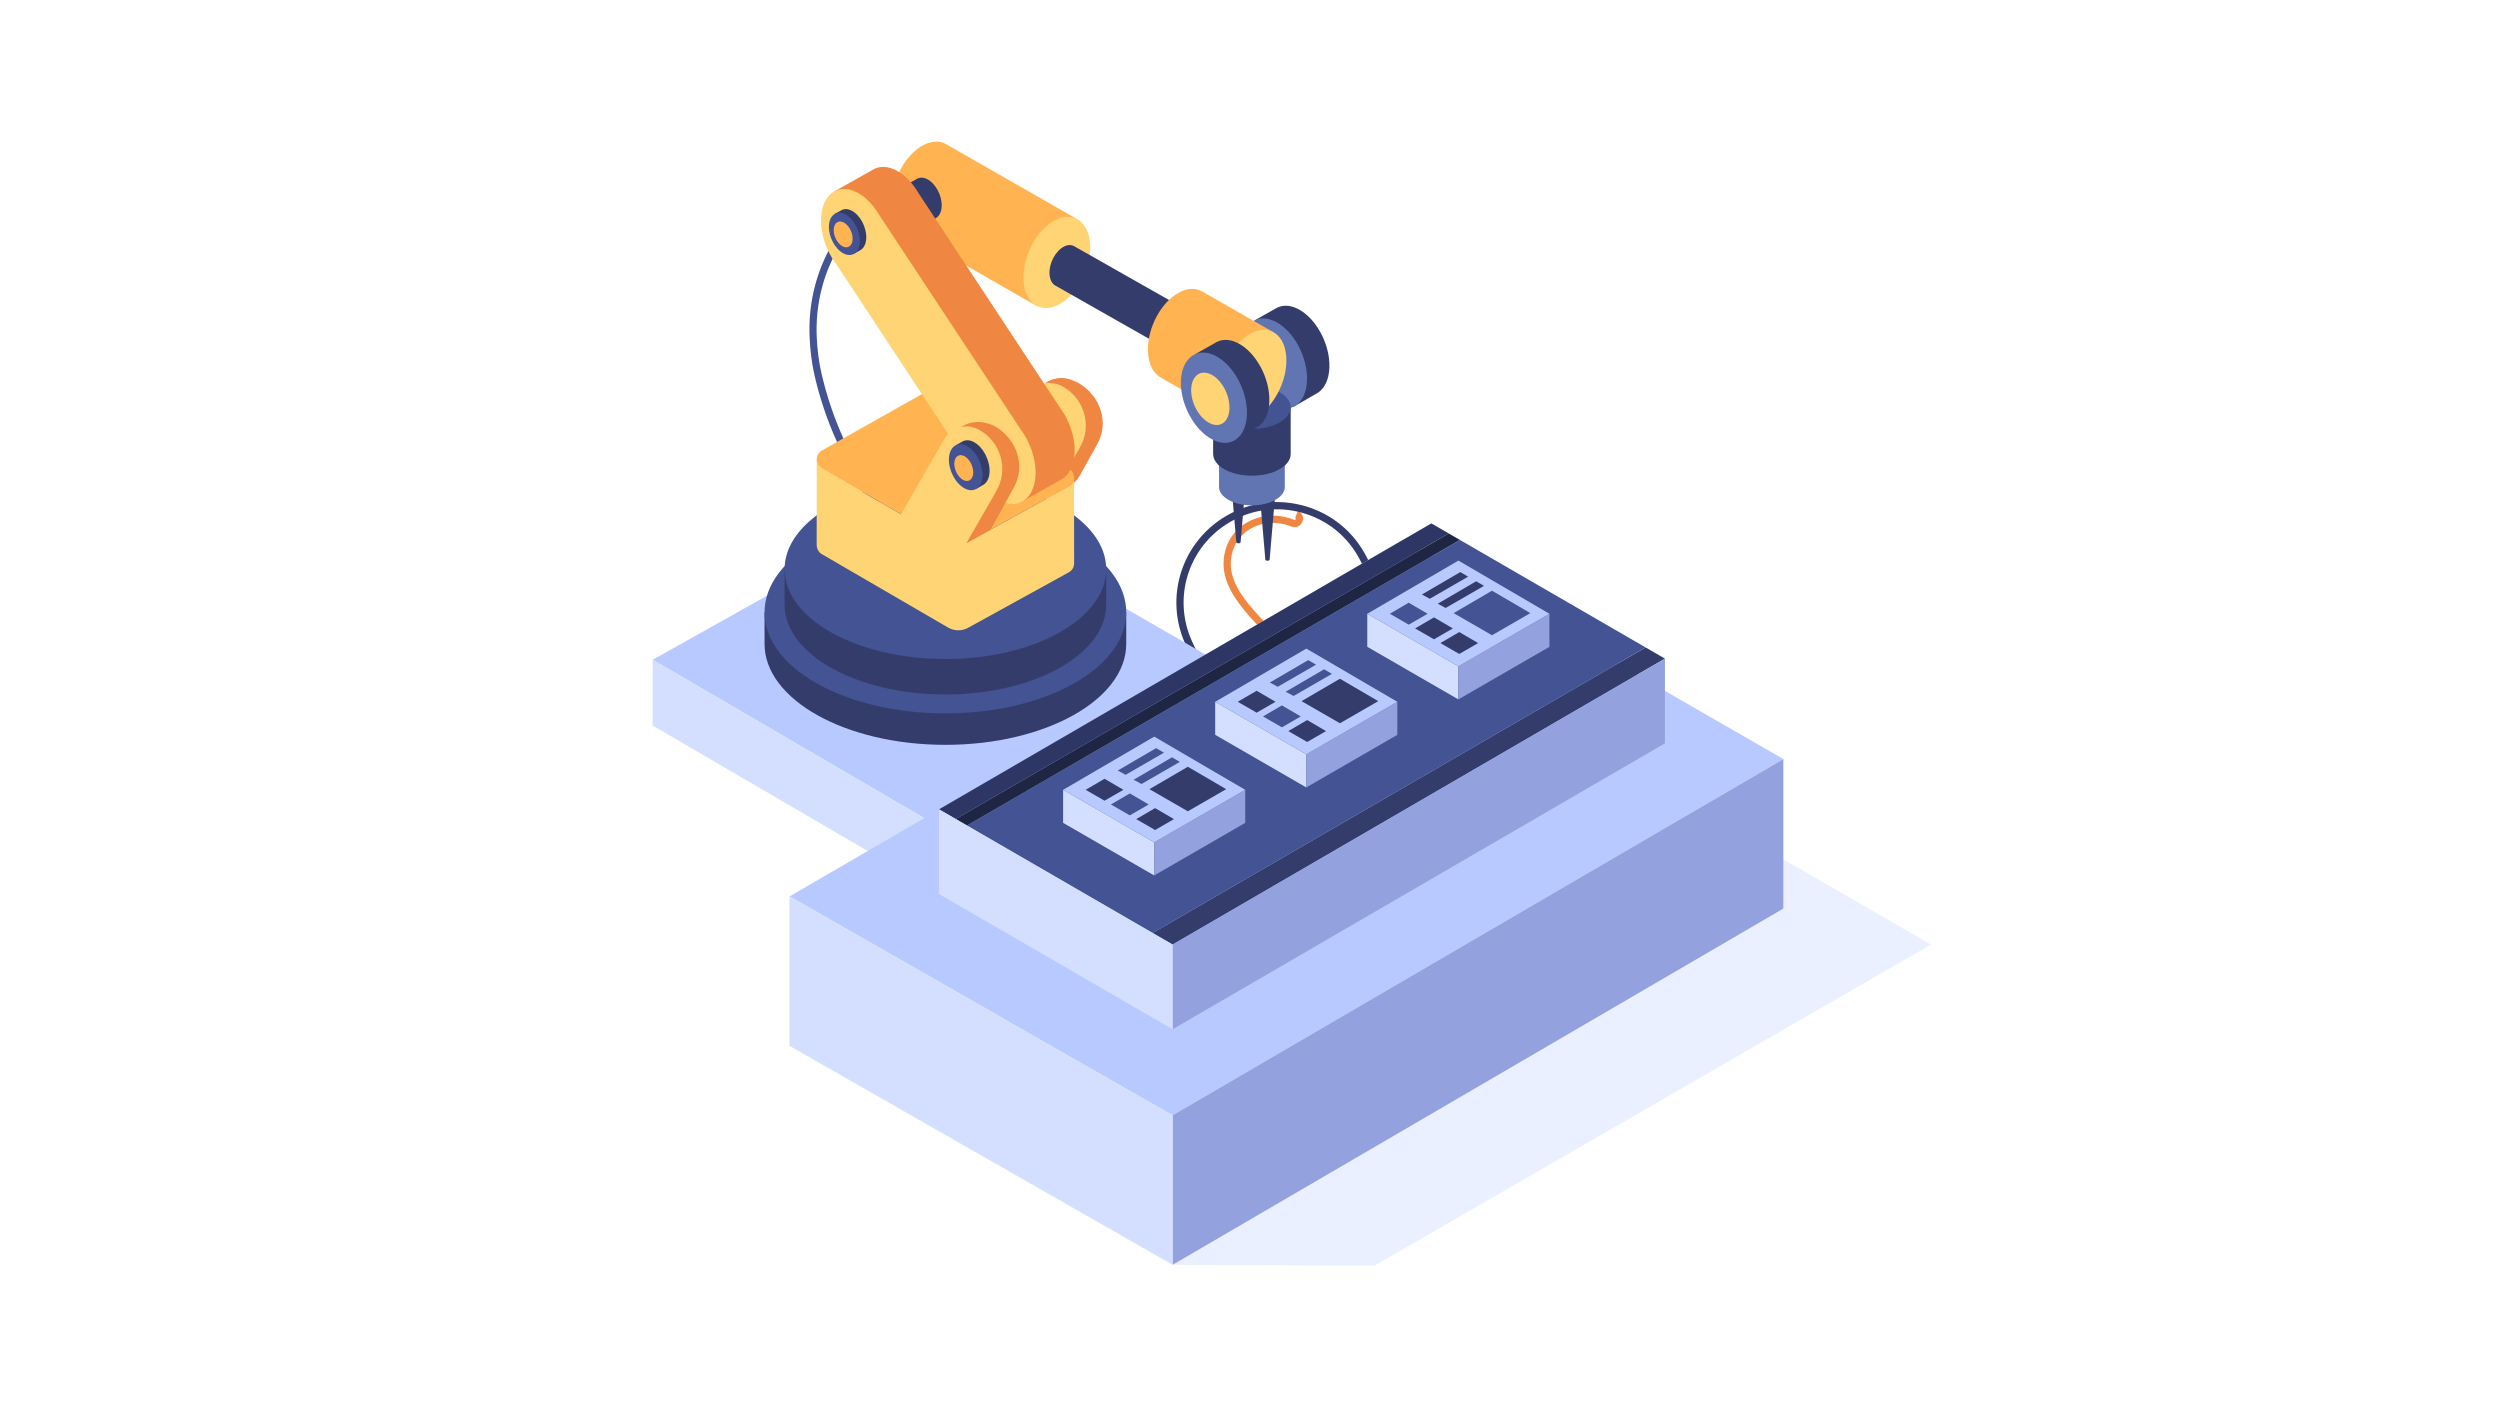 <svg xmlns="http://www.w3.org/2000/svg" xmlns:xlink="http://www.w3.org/1999/xlink" width="1920" zoomAndPan="magnify" viewBox="0 0 1440 810" height="1080" preserveAspectRatio="xMidYMid meet" version="1.0"><defs><clipPath id="50abc52b83"><path d="M 531.727 414.754 L 1112.199 414.754 L 1112.199 728.984 L 531.727 728.984 Z M 531.727 414.754 " clip-rule="nonzero"/></clipPath><clipPath id="d96d65240e"><path d="M 375.797 288 L 794 288 L 794 529 L 375.797 529 Z M 375.797 288 " clip-rule="nonzero"/></clipPath><clipPath id="d2018a64fa"><path d="M 375.797 380 L 631 380 L 631 567 L 375.797 567 Z M 375.797 380 " clip-rule="nonzero"/></clipPath></defs><path fill="#ef8641" d="M 773.672 506.688 L 775.09 502.777 C 752.48 494.57 737.562 475.414 736.168 452.777 C 735.527 442.504 739.039 433.742 742.762 424.473 C 746.105 416.129 749.566 407.504 749.605 397.836 C 749.676 381.34 738.848 369.648 728.379 358.352 C 726.461 356.285 724.566 354.242 722.77 352.195 C 715.016 343.348 707.98 333.637 709.02 322.551 C 709.734 314.938 713.559 308.648 719.801 304.848 C 726.766 300.609 735.754 300.023 743.844 303.27 C 746.383 304.309 749.109 303.113 750.16 300.504 C 751.176 297.988 750.074 295.332 747.594 294.336 L 746.047 298.188 C 746.227 298.262 746.535 298.387 746.305 298.953 C 746.176 299.277 745.906 299.645 745.391 299.418 C 736.09 295.676 725.719 296.379 717.637 301.297 C 710.25 305.801 705.723 313.215 704.883 322.156 C 703.691 334.848 711.68 345.848 719.648 354.934 C 721.469 357.012 723.387 359.082 725.328 361.176 C 735.25 371.887 745.516 382.961 745.453 397.816 C 745.41 406.695 742.254 414.578 738.902 422.926 C 735.176 432.215 731.324 441.828 732.016 453.031 C 733.52 477.348 749.48 497.906 773.672 506.688 " fill-opacity="1" fill-rule="nonzero"/><path fill="#343c6b" d="M 808.168 521.371 L 810.543 517.961 C 757 480.68 714.301 429.645 687.047 370.375 L 686.695 369.609 C 675.176 344.551 684.371 315.023 708.086 300.934 C 720.973 293.281 735.996 291.344 750.402 295.465 C 764.805 299.598 776.52 309.211 783.379 322.539 L 788.051 331.609 L 791.746 329.707 L 787.074 320.633 C 779.684 306.281 767.066 295.926 751.551 291.473 C 736.023 287.02 719.84 289.121 705.965 297.359 C 680.418 312.539 670.508 344.352 682.918 371.348 L 683.27 372.109 C 710.836 432.051 754.023 483.672 808.168 521.371 " fill-opacity="1" fill-rule="nonzero"/><g clip-path="url(#50abc52b83)"><path fill="#eaf0ff" d="M 791.766 728.984 L 675.422 728.512 L 539.348 636.855 C 529.234 630.98 529.234 616.5 539.281 610.629 L 750.277 492.281 C 756.699 498.453 764.609 503.398 773.672 506.688 L 775.09 502.777 C 767.02 499.848 759.93 495.523 754.082 490.145 L 763.555 484.832 C 777.41 498.105 792.324 510.336 808.168 521.371 L 810.543 517.961 C 795.223 507.293 780.785 495.496 767.348 482.703 L 888.488 414.754 L 1112.195 544.062 L 791.766 728.984 " fill-opacity="1" fill-rule="nonzero"/></g><path fill="#db7e41" d="M 773.672 506.688 C 764.609 503.398 756.699 498.453 750.277 492.281 L 754.082 490.145 C 759.93 495.523 767.02 499.848 775.09 502.777 L 773.672 506.688 " fill-opacity="1" fill-rule="nonzero"/><path fill="#30386b" d="M 808.168 521.371 C 792.324 510.336 777.41 498.105 763.555 484.832 L 767.348 482.703 C 780.785 495.496 795.223 507.293 810.543 517.961 L 808.168 521.371 " fill-opacity="1" fill-rule="nonzero"/><g clip-path="url(#d96d65240e)"><path fill="#b8c9ff" d="M 540.102 288.02 L 375.941 380.039 L 630.66 528.633 L 793.66 434.281 L 540.102 288.02 " fill-opacity="1" fill-rule="nonzero"/></g><g clip-path="url(#d2018a64fa)"><path fill="#d4dfff" d="M 375.941 380.039 L 375.941 417.918 L 630.66 566.52 L 630.66 528.633 L 375.941 380.039 " fill-opacity="1" fill-rule="nonzero"/></g><path fill="#d4dfff" d="M 793.66 434.281 L 793.66 472.137 L 630.66 566.52 L 630.66 528.633 L 793.66 434.281 " fill-opacity="1" fill-rule="nonzero"/><path fill="#ef8641" d="M 621.043 220.492 C 621.043 220.492 618.812 219.441 617.125 218.793 C 611.953 216.816 606.121 217.625 601.672 220.926 L 606.492 221.41 C 604.617 222.641 602.973 224.262 601.785 226.332 C 593.316 241.145 606.137 285.578 606.137 285.578 L 615.332 280.508 C 618.141 278.961 620.457 276.652 622.012 273.855 L 631.855 256.156 C 639.195 243.371 633.867 227.906 621.043 220.492 " fill-opacity="1" fill-rule="nonzero"/><path fill="#ffd474" d="M 567.738 269.984 C 567.738 269.984 583.469 242.801 591.938 227.992 C 595.793 221.242 604.23 218.695 611.195 222.152 C 624.398 228.707 629.348 245.031 622.004 257.816 L 602.52 291.738 L 567.738 269.984 " fill-opacity="1" fill-rule="nonzero"/><path fill="#c5d4ff" d="M 714.703 289.582 L 705.867 284.441 L 709.625 282.137 L 718.418 287.25 L 714.703 289.582 " fill-opacity="1" fill-rule="nonzero"/><path fill="#343c6b" d="M 765.73 211.773 C 766.25 198.469 758.156 183.332 747.652 177.961 C 742.707 175.426 738.145 175.594 734.609 177.789 L 722.664 184.551 C 722.664 184.551 727.848 188.684 727.707 192.316 C 727.191 205.617 744.98 234.371 744.98 234.371 L 759.117 226.219 C 762.949 223.703 765.465 218.664 765.73 211.773 " fill-opacity="1" fill-rule="nonzero"/><path fill="#6275b3" d="M 752.832 219.113 C 752.359 232.52 743.445 238.98 732.883 233.477 C 722.426 228.02 714.289 212.965 714.809 199.66 C 715.324 186.359 724.258 179.934 734.754 185.305 C 745.254 190.676 753.301 205.812 752.832 219.113 " fill-opacity="1" fill-rule="nonzero"/><path fill="#343c6b" d="M 714.16 270.051 C 713.941 269.945 713.66 269.883 713.352 269.883 C 713.039 269.883 712.758 269.945 712.539 270.051 L 708.508 270.234 L 712.113 312.277 C 712.113 312.656 712.664 312.965 713.352 312.965 C 714.035 312.965 714.586 312.656 714.586 312.277 L 718.191 270.234 L 714.16 270.051 " fill-opacity="1" fill-rule="nonzero"/><path fill="#343c6b" d="M 730.883 280.078 C 730.66 279.977 730.379 279.914 730.07 279.914 C 729.762 279.914 729.48 279.977 729.262 280.078 L 725.23 280.266 L 728.832 322.301 C 728.832 322.684 729.387 322.996 730.07 322.996 C 730.754 322.996 731.309 322.684 731.309 322.301 L 734.914 280.266 L 730.883 280.078 " fill-opacity="1" fill-rule="nonzero"/><path fill="#6275b3" d="M 733.504 254.836 C 730.184 253.227 725.848 252.25 721.105 252.25 C 716.359 252.25 712.027 253.227 708.707 254.836 L 702.16 257.668 L 702.16 280.504 C 702.16 286.344 710.645 291.086 721.105 291.086 C 731.566 291.086 740.047 286.344 740.047 280.504 L 740.047 257.668 L 733.504 254.836 " fill-opacity="1" fill-rule="nonzero"/><path fill="#ff182b" d="M 702.16 257.668 C 702.16 263.512 710.645 268.246 721.105 268.246 C 731.566 268.246 740.047 263.512 740.047 257.668 C 740.047 251.824 731.566 247.086 721.105 247.086 C 710.645 247.086 702.16 251.824 702.16 257.668 " fill-opacity="1" fill-rule="nonzero"/><path fill="#343c6b" d="M 735.719 231.277 C 731.805 229.383 726.695 228.23 721.105 228.23 C 715.516 228.23 710.406 229.383 706.488 231.277 L 698.773 234.617 L 698.773 261.531 C 698.773 268.422 708.773 274.004 721.105 274.004 C 733.438 274.004 743.434 268.422 743.434 261.531 L 743.434 234.617 L 735.719 231.277 " fill-opacity="1" fill-rule="nonzero"/><path fill="#445393" d="M 698.773 234.617 C 698.773 241.504 708.773 247.086 721.105 247.086 C 733.438 247.086 743.434 241.504 743.434 234.617 C 743.434 227.73 733.438 222.145 721.105 222.145 C 708.773 222.145 698.773 227.73 698.773 234.617 " fill-opacity="1" fill-rule="nonzero"/><path fill="#ffb451" d="M 620.141 126.051 L 544.855 83 C 541.336 81.012 536.855 81.016 532.043 83.48 C 521.422 88.91 513.242 104.219 513.762 117.668 C 514.055 125.18 517.008 130.523 521.406 132.828 L 597.641 176.539 L 620.141 126.051 " fill-opacity="1" fill-rule="nonzero"/><path fill="#343c6b" d="M 504.613 116.469 L 528.219 102.977 C 529.824 102.074 531.867 102.074 534.066 103.195 C 538.918 105.676 542.652 112.668 542.414 118.809 C 542.281 122.238 540.934 124.68 538.926 125.73 L 514.887 139.523 L 504.613 116.469 " fill-opacity="1" fill-rule="nonzero"/><path fill="#ffd474" d="M 627.977 141.324 C 627.453 127.875 618.426 121.375 607.809 126.809 C 597.191 132.238 589.008 147.547 589.531 160.992 C 590.059 174.441 599.086 180.941 609.699 175.508 C 620.316 170.074 628.5 154.77 627.977 141.324 " fill-opacity="1" fill-rule="nonzero"/><path fill="#343c6b" d="M 440.375 352.73 L 440.375 370.852 C 440.375 402.98 487.016 429.027 544.543 429.027 C 602.078 429.027 648.715 402.98 648.715 370.852 L 648.715 352.73 L 440.375 352.73 " fill-opacity="1" fill-rule="nonzero"/><path fill="#445393" d="M 440.375 352.73 C 440.375 384.859 487.016 410.91 544.543 410.91 C 602.078 410.91 648.715 384.859 648.715 352.73 C 648.715 320.598 602.078 294.551 544.543 294.551 C 487.016 294.551 440.375 320.598 440.375 352.73 " fill-opacity="1" fill-rule="nonzero"/><path fill="#343c6b" d="M 451.918 327.863 L 451.918 348.281 C 451.918 376.852 493.391 400.016 544.543 400.016 C 595.703 400.016 637.176 376.852 637.176 348.281 L 637.176 327.863 L 451.918 327.863 " fill-opacity="1" fill-rule="nonzero"/><path fill="#445393" d="M 451.918 327.863 C 451.918 356.434 493.391 379.59 544.543 379.59 C 595.703 379.59 637.176 356.434 637.176 327.863 C 637.176 299.293 595.703 276.129 544.543 276.129 C 493.391 276.129 451.918 299.293 451.918 327.863 " fill-opacity="1" fill-rule="nonzero"/><path fill="#ffd474" d="M 615.723 280.152 L 557.855 312.059 C 554.215 314.137 549.727 314.109 546.109 312.02 L 473.324 269.727 C 471.43 268.633 470.492 266.727 470.426 264.816 L 470.402 313.691 C 470.402 315.371 470.953 317.059 472.145 318.242 C 472.496 318.594 472.895 318.906 473.332 319.16 L 546.105 361.473 C 549.719 363.562 554.203 363.578 557.84 361.5 L 615.73 329.602 C 617.711 328.469 618.699 326.473 618.695 324.477 L 618.66 275.496 C 618.523 277.34 617.547 279.113 615.723 280.152 " fill-opacity="1" fill-rule="nonzero"/><path fill="#445393" d="M 507.113 289.348 L 498.582 284.418 C 497.637 283.035 496.695 281.594 495.809 280.152 C 490.652 272.008 486.055 263.422 482.121 254.555 C 476.527 242.258 472.148 229.297 469.102 215.891 C 467.547 209.074 466.664 201.816 466.332 194.176 C 465.555 176.277 469.488 159.383 477.133 144.648 C 479.074 140.934 481.18 137.391 483.562 134.008 C 488.273 127.141 493.812 120.938 500.129 115.617 C 501.129 116.559 502.012 117.559 502.898 118.668 C 496.695 123.93 491.152 130.078 486.555 136.891 C 483.949 140.715 481.57 144.812 479.574 149.023 C 473.09 162.539 469.766 177.887 470.43 194.008 C 470.762 201.375 471.652 208.465 473.148 214.949 C 476.137 228.023 480.406 240.539 485.777 252.508 C 489.547 261.094 493.926 269.352 498.855 277.273 C 501.461 281.426 504.172 285.414 507.113 289.348 " fill-opacity="1" fill-rule="nonzero"/><path fill="#ffb451" d="M 618.66 275.496 C 618.496 277.324 617.547 279.102 615.723 280.152 L 557.855 312.059 C 554.195 314.105 549.715 314.121 546.109 312.02 L 507.113 289.348 L 498.582 284.418 L 473.324 269.727 C 471.438 268.621 470.48 266.754 470.426 264.816 C 470.371 262.766 471.32 260.707 473.312 259.543 L 482.121 254.555 L 485.777 252.508 L 529.883 227.637 C 533.539 225.531 538.031 225.531 541.688 227.578 L 615.715 269.906 C 617.875 271.121 618.828 273.336 618.66 275.496 " fill-opacity="1" fill-rule="nonzero"/><path fill="#ef8641" d="M 618.992 260.699 C 619.344 251.617 615.816 241.723 610.266 234.414 L 529.078 111.27 C 525.734 105.492 521.199 100.699 516.125 98.102 C 510.879 95.414 506.02 95.594 502.316 98.016 L 480.43 110.348 L 495.445 115.98 C 495.859 124.246 499.215 132.863 504.203 139.398 L 585.758 263.168 C 588.105 267.055 591.016 270.418 594.246 272.957 L 588.148 289.246 L 610.664 276.512 C 615.445 274.289 618.684 268.691 618.992 260.699 " fill-opacity="1" fill-rule="nonzero"/><path fill="#ffd474" d="M 596.488 273.449 C 595.934 287.242 586.68 293.891 575.762 288.352 C 570.887 285.859 566.566 281.316 563.238 275.887 L 481.68 152.129 C 480.906 151.129 480.184 150.133 479.574 149.023 C 478.629 147.641 477.855 146.199 477.133 144.648 C 474.254 138.719 472.648 132.02 472.926 125.758 C 473.422 111.906 482.73 105.258 493.594 110.797 C 495.918 111.961 498.137 113.625 500.129 115.617 C 501.129 116.559 502.012 117.559 502.898 118.668 C 504.23 120.273 505.449 122.102 506.559 123.984 L 587.785 247.133 C 593.328 254.445 596.82 264.363 596.488 273.449 " fill-opacity="1" fill-rule="nonzero"/><path fill="#ef8641" d="M 572.957 245.469 C 571.621 244.691 569.668 244.066 567.668 243.578 C 562.867 242.406 557.793 243.312 553.59 245.898 L 558.41 246.387 C 556.535 247.613 554.891 249.234 553.703 251.309 C 545.234 266.117 556.672 312.828 556.672 312.828 L 570.672 304.988 L 583.77 281.129 C 591.113 268.348 585.711 252.863 572.957 245.469 " fill-opacity="1" fill-rule="nonzero"/><path fill="#ffd474" d="M 517.473 298.922 C 517.473 298.922 535.387 267.777 543.855 252.965 C 547.711 246.219 556.148 243.672 563.113 247.125 C 576.312 253.684 581.266 270.008 573.926 282.789 L 554.438 316.715 L 517.473 298.922 " fill-opacity="1" fill-rule="nonzero"/><path fill="#343c6b" d="M 569.992 271.758 C 570.258 264.977 566.133 257.266 560.781 254.527 C 558.258 253.234 555.934 253.324 554.129 254.441 L 550.328 256.574 L 551.742 257.152 C 551.102 258.434 550.688 259.992 550.613 261.844 C 550.352 268.621 554.477 276.336 559.828 279.074 C 560.965 279.66 562.055 279.914 563.086 279.98 L 562.152 281.699 L 566.621 279.121 C 568.574 277.84 569.855 275.27 569.992 271.758 " fill-opacity="1" fill-rule="nonzero"/><path fill="#445393" d="M 565.957 274.078 C 565.691 280.859 561.141 284.133 555.789 281.395 C 550.438 278.66 546.312 270.941 546.578 264.164 C 546.84 257.387 551.391 254.109 556.742 256.848 C 562.094 259.582 566.219 267.301 565.957 274.078 " fill-opacity="1" fill-rule="nonzero"/><path fill="#343c6b" d="M 498.973 137.145 C 499.215 130.918 495.422 123.824 490.504 121.312 C 488.188 120.121 486.051 120.203 484.395 121.23 L 480.902 123.188 L 482.195 123.727 C 481.609 124.898 481.227 126.332 481.16 128.035 C 480.922 134.262 484.711 141.355 489.629 143.871 C 490.676 144.406 491.676 144.641 492.629 144.699 L 491.766 146.281 L 495.875 143.914 C 497.672 142.734 498.848 140.375 498.973 137.145 " fill-opacity="1" fill-rule="nonzero"/><path fill="#445393" d="M 495.262 139.277 C 495.02 145.508 490.84 148.52 485.922 146.004 C 481 143.488 477.211 136.395 477.453 130.168 C 477.695 123.938 481.879 120.926 486.797 123.441 C 491.715 125.957 495.508 133.051 495.262 139.277 " fill-opacity="1" fill-rule="nonzero"/><path fill="#ffb451" d="M 491.105 137.805 C 490.957 141.613 488.402 143.457 485.395 141.914 C 482.387 140.379 480.07 136.043 480.219 132.234 C 480.363 128.422 482.922 126.582 485.93 128.121 C 488.938 129.66 491.258 133.996 491.105 137.805 " fill-opacity="1" fill-rule="nonzero"/><path fill="#ffb451" d="M 560.582 272.391 C 560.434 276.199 557.875 278.039 554.867 276.5 C 551.863 274.961 549.543 270.625 549.691 266.816 C 549.84 263.008 552.395 261.168 555.406 262.703 C 558.414 264.246 560.73 268.578 560.582 272.391 " fill-opacity="1" fill-rule="nonzero"/><path fill="#343c6b" d="M 684.078 178.887 L 618.707 141.809 C 617.098 140.902 615.055 140.902 612.855 142.027 C 608.004 144.508 604.27 151.496 604.508 157.637 C 604.645 161.07 605.988 163.508 608 164.562 L 673.805 201.941 L 684.078 178.887 " fill-opacity="1" fill-rule="nonzero"/><path fill="#d4dfff" d="M 687.656 185.855 C 687.418 179.719 683.293 176.75 678.445 179.23 C 673.598 181.711 669.859 188.699 670.098 194.844 C 670.336 200.98 674.461 203.949 679.309 201.469 C 684.16 198.988 687.895 192 687.656 185.855 " fill-opacity="1" fill-rule="nonzero"/><path fill="#ffb451" d="M 733.094 191.117 L 692.305 167.809 C 688.789 165.828 684.309 165.828 679.492 168.293 C 668.871 173.723 660.691 189.027 661.211 202.477 C 661.508 209.992 664.461 215.332 668.855 217.637 L 710.598 241.605 L 733.094 191.117 " fill-opacity="1" fill-rule="nonzero"/><path fill="#ffd474" d="M 740.934 206.387 C 740.406 192.938 731.379 186.441 720.766 191.871 C 710.148 197.301 701.965 212.609 702.488 226.059 C 703.012 239.504 712.039 246.004 722.656 240.57 C 733.273 235.141 741.457 219.836 740.934 206.387 " fill-opacity="1" fill-rule="nonzero"/><path fill="#343c6b" d="M 731.125 231.438 C 731.641 218.137 723.547 203 713.047 197.629 C 708.102 195.098 703.539 195.262 700.004 197.457 L 688.055 204.219 C 688.055 204.219 693.242 208.352 693.102 211.984 C 692.586 225.285 710.375 254.039 710.375 254.039 L 724.508 245.883 C 728.344 243.371 730.855 238.332 731.125 231.438 " fill-opacity="1" fill-rule="nonzero"/><path fill="#6275b3" d="M 718.223 238.785 C 717.754 252.184 708.84 258.645 698.277 253.141 C 687.82 247.688 679.684 232.633 680.203 219.332 C 680.719 206.031 689.648 199.602 700.148 204.973 C 710.648 210.344 718.691 225.48 718.223 238.785 " fill-opacity="1" fill-rule="nonzero"/><path fill="#ffd474" d="M 708.16 235.336 C 707.887 243.102 702.723 246.848 696.602 243.656 C 690.539 240.496 685.824 231.773 686.125 224.062 C 686.422 216.355 691.598 212.629 697.684 215.742 C 703.77 218.855 708.43 227.625 708.16 235.336 " fill-opacity="1" fill-rule="nonzero"/><path fill="#b8c9ff" d="M 808.047 311.004 L 1027.215 437.23 L 675.422 642.418 L 454.758 516.355 L 808.047 311.004 " fill-opacity="1" fill-rule="nonzero"/><path fill="#93a1de" d="M 1027.215 437.23 L 1027.215 523.32 L 675.422 728.512 L 675.422 642.418 L 1027.215 437.23 " fill-opacity="1" fill-rule="nonzero"/><path fill="#d4dfff" d="M 454.758 516.355 L 454.758 602.414 L 675.422 728.512 L 675.422 642.418 L 454.758 516.355 " fill-opacity="1" fill-rule="nonzero"/><path fill="#2e3666" d="M 540.871 466.172 L 824.449 301.473 L 834.461 307.27 L 550.531 471.758 L 540.871 466.172 " fill-opacity="1" fill-rule="nonzero"/><path fill="#343c6b" d="M 959 379.367 L 675.422 544.062 L 663.91 537.398 L 947.844 372.91 L 959 379.367 " fill-opacity="1" fill-rule="nonzero"/><path fill="#445393" d="M 947.844 372.91 L 663.91 537.398 L 556.977 475.492 L 840.906 311.004 L 947.844 372.91 " fill-opacity="1" fill-rule="nonzero"/><path fill="#1f2644" d="M 834.461 307.27 L 840.906 311.004 L 556.977 475.492 L 550.531 471.758 L 834.461 307.27 " fill-opacity="1" fill-rule="nonzero"/><path fill="#93a1de" d="M 959 379.367 L 959 428.16 L 675.422 592.859 L 675.422 544.062 L 959 379.367 " fill-opacity="1" fill-rule="nonzero"/><path fill="#d4dfff" d="M 540.871 466.172 L 540.867 514.949 L 675.422 592.859 L 675.422 544.062 L 540.871 466.172 " fill-opacity="1" fill-rule="nonzero"/><path fill="#d4dfff" d="M 787.562 353.531 L 787.562 372.57 L 840.02 402.859 L 840.027 383.789 L 787.562 353.531 " fill-opacity="1" fill-rule="nonzero"/><path fill="#93a1de" d="M 840.027 383.789 L 840.02 402.859 L 892.461 372.57 L 892.461 353.531 L 840.027 383.789 " fill-opacity="1" fill-rule="nonzero"/><path fill="#b8c9ff" d="M 787.562 353.531 L 840.027 383.789 L 892.461 353.531 L 840.039 322.891 L 787.562 353.531 " fill-opacity="1" fill-rule="nonzero"/><path fill="#445393" d="M 837.285 353.156 L 859.391 365.902 L 881.473 353.156 L 859.391 340.246 L 837.285 353.156 " fill-opacity="1" fill-rule="nonzero"/><path fill="#343c6b" d="M 829.648 370.41 L 840.531 376.68 L 851.398 370.41 L 840.531 364.055 L 829.648 370.41 " fill-opacity="1" fill-rule="nonzero"/><path fill="#343c6b" d="M 815.09 361.969 L 825.973 368.242 L 836.84 361.969 L 825.973 355.613 L 815.09 361.969 " fill-opacity="1" fill-rule="nonzero"/><path fill="#445393" d="M 800.535 353.527 L 811.418 359.801 L 822.285 353.527 L 811.418 347.172 L 800.535 353.527 " fill-opacity="1" fill-rule="nonzero"/><path fill="#343c6b" d="M 828.156 347.73 L 832.699 350.188 L 854.781 337.445 L 850.262 334.82 L 828.156 347.73 " fill-opacity="1" fill-rule="nonzero"/><path fill="#343c6b" d="M 819.016 342.434 L 823.562 344.891 L 845.641 332.148 L 841.125 329.523 L 819.016 342.434 " fill-opacity="1" fill-rule="nonzero"/><path fill="#d4dfff" d="M 699.957 404.234 L 699.957 423.273 L 752.418 453.562 L 752.426 434.492 L 699.957 404.234 " fill-opacity="1" fill-rule="nonzero"/><path fill="#93a1de" d="M 752.426 434.492 L 752.418 453.562 L 804.859 423.273 L 804.855 404.234 L 752.426 434.492 " fill-opacity="1" fill-rule="nonzero"/><path fill="#b8c9ff" d="M 699.957 404.234 L 752.426 434.492 L 804.855 404.234 L 752.441 373.594 L 699.957 404.234 " fill-opacity="1" fill-rule="nonzero"/><path fill="#343c6b" d="M 749.684 403.859 L 771.793 416.602 L 793.871 403.859 L 771.793 390.949 L 749.684 403.859 " fill-opacity="1" fill-rule="nonzero"/><path fill="#343c6b" d="M 742.047 421.109 L 752.93 427.383 L 763.801 421.109 L 752.93 414.754 L 742.047 421.109 " fill-opacity="1" fill-rule="nonzero"/><path fill="#445393" d="M 727.492 412.668 L 738.371 418.941 L 749.242 412.668 L 738.371 406.316 L 727.492 412.668 " fill-opacity="1" fill-rule="nonzero"/><path fill="#343c6b" d="M 712.934 404.23 L 723.816 410.504 L 734.688 404.23 L 723.816 397.875 L 712.934 404.23 " fill-opacity="1" fill-rule="nonzero"/><path fill="#445393" d="M 740.555 398.434 L 745.102 400.891 L 767.18 388.148 L 762.66 385.523 L 740.555 398.434 " fill-opacity="1" fill-rule="nonzero"/><path fill="#445393" d="M 731.418 393.133 L 735.965 395.59 L 758.043 382.848 L 753.523 380.223 L 731.418 393.133 " fill-opacity="1" fill-rule="nonzero"/><path fill="#d4dfff" d="M 612.359 454.938 L 612.359 473.977 L 664.82 504.262 L 664.828 485.195 L 612.359 454.938 " fill-opacity="1" fill-rule="nonzero"/><path fill="#93a1de" d="M 664.828 485.195 L 664.82 504.262 L 717.262 473.977 L 717.258 454.938 L 664.828 485.195 " fill-opacity="1" fill-rule="nonzero"/><path fill="#b8c9ff" d="M 612.359 454.938 L 664.828 485.195 L 717.258 454.938 L 664.84 424.297 L 612.359 454.938 " fill-opacity="1" fill-rule="nonzero"/><path fill="#343c6b" d="M 662.086 454.559 L 684.191 467.305 L 706.273 454.559 L 684.191 441.652 L 662.086 454.559 " fill-opacity="1" fill-rule="nonzero"/><path fill="#343c6b" d="M 654.445 471.812 L 665.328 478.086 L 676.195 471.812 L 665.328 465.457 L 654.445 471.812 " fill-opacity="1" fill-rule="nonzero"/><path fill="#445393" d="M 639.891 463.371 L 650.773 469.645 L 661.641 463.371 L 650.773 457.02 L 639.891 463.371 " fill-opacity="1" fill-rule="nonzero"/><path fill="#343c6b" d="M 625.332 454.93 L 636.215 461.207 L 647.086 454.93 L 636.215 448.574 L 625.332 454.93 " fill-opacity="1" fill-rule="nonzero"/><path fill="#445393" d="M 652.953 449.133 L 657.5 451.59 L 679.578 438.848 L 675.062 436.223 L 652.953 449.133 " fill-opacity="1" fill-rule="nonzero"/><path fill="#445393" d="M 643.816 443.836 L 648.359 446.293 L 670.445 433.547 L 665.926 430.926 L 643.816 443.836 " fill-opacity="1" fill-rule="nonzero"/></svg>